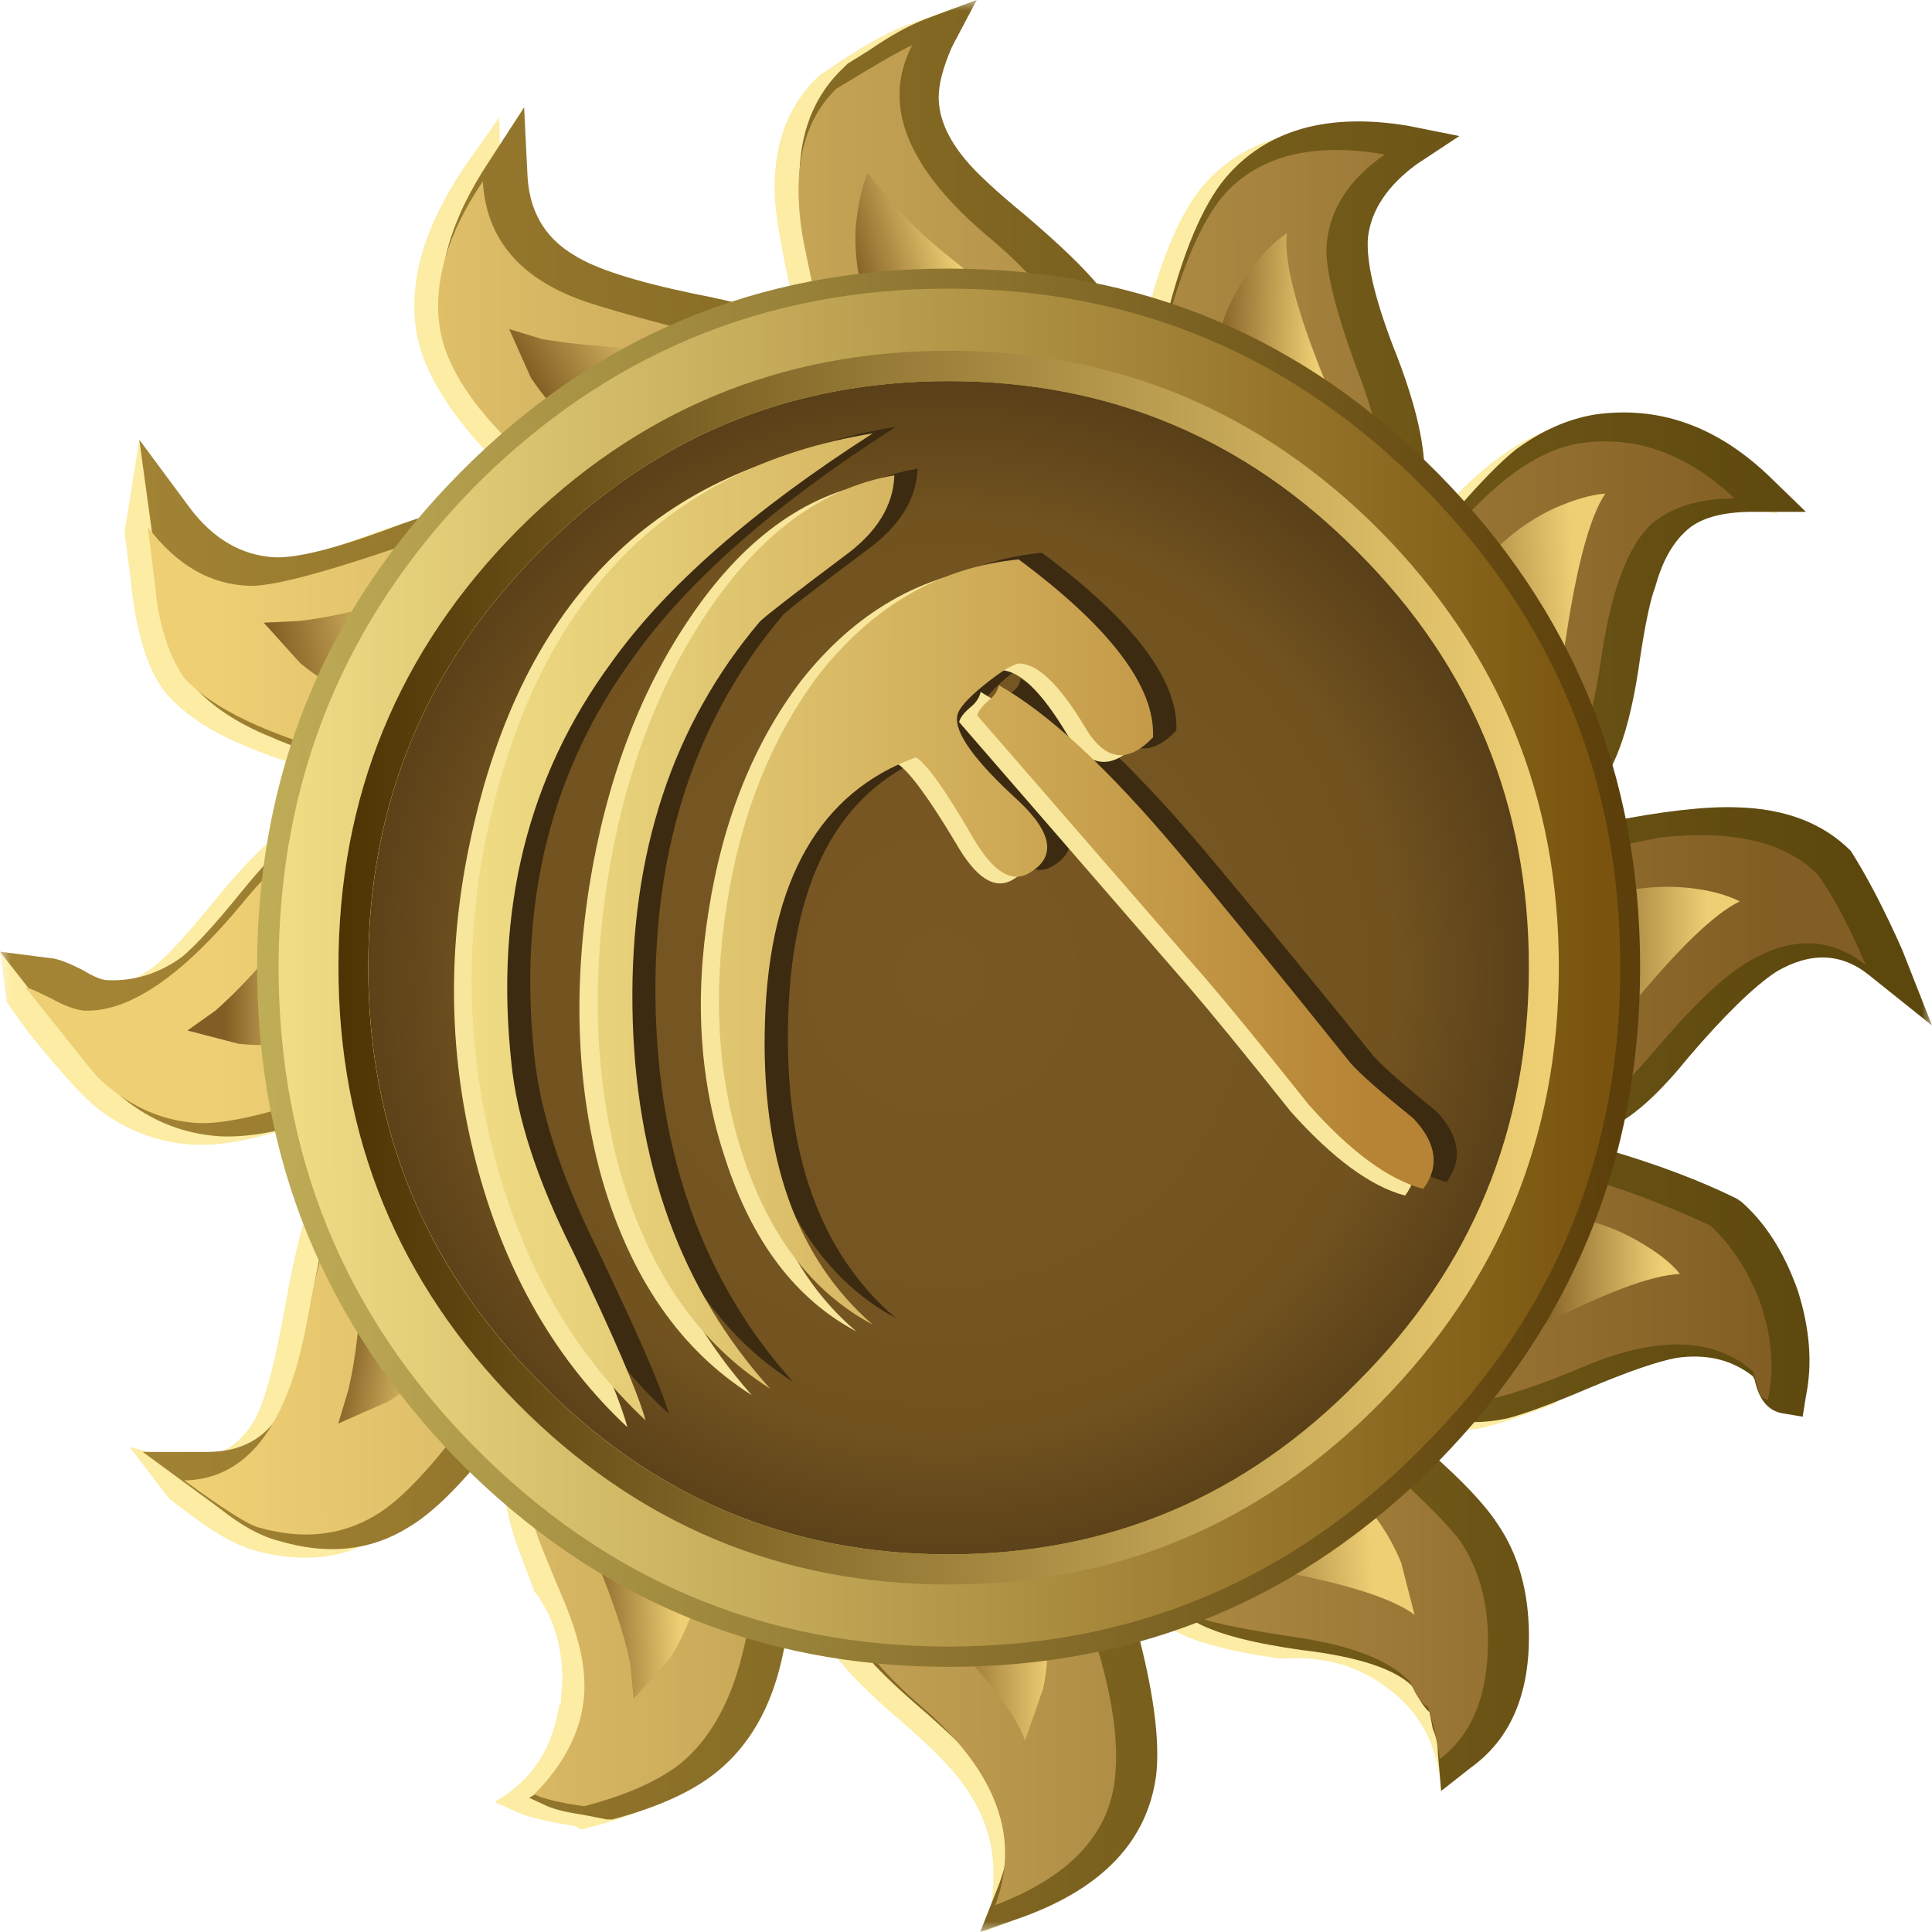 <svg width="90" height="90" viewBox="0 0 90 90" fill="none" xmlns="http://www.w3.org/2000/svg">
<g clip-path="url(#clip0_394_11881)">
<mask id="mask0_394_11881" style="mask-type:luminance" maskUnits="userSpaceOnUse" x="0" y="0" width="90" height="90">
<path d="M0 0L0 90H90V0H0Z" fill="white"/>
</mask>
<g mask="url(#mask0_394_11881)">
<path fill-rule="evenodd" clip-rule="evenodd" d="M6.499 29.473C6.337 28.959 6.187 27.965 6.025 26.506L5.801 24.786L6.489 20.483L7.573 24.004C8.657 25.57 9.968 26.352 11.515 26.352C12.543 26.401 14.27 25.981 16.691 25.094C18.644 24.368 20.114 23.948 21.096 23.843C22.736 23.689 24.208 24.079 25.5 25.015L26.649 26.037C26.291 25.045 25.292 23.718 23.641 22.047C21.113 19.596 19.701 17.379 19.39 15.405C19.03 13.103 19.757 10.603 21.558 7.891L23.255 5.467L23.329 8.445C23.433 10.163 24.189 11.444 25.575 12.272C26.603 12.951 28.459 13.553 31.139 14.078C33.553 14.65 35.127 15.09 35.844 15.405L36.081 15.481L36.23 15.632C36.957 16.521 37.551 17.695 38.012 19.156C37.956 18.01 37.645 16.502 37.08 14.62C36.419 11.805 36.081 9.858 36.081 8.761C36.081 6.564 36.769 4.819 38.164 3.519L39.323 2.737C40.455 2.012 41.36 1.516 42.031 1.249L44.426 0.389L43.265 2.662C42.849 3.338 42.642 4.093 42.642 4.924C42.642 5.867 43.057 6.833 43.878 7.815C44.397 8.445 45.322 9.306 46.661 10.403C48.31 11.805 49.471 12.922 50.14 13.763C51.224 15.165 51.762 16.683 51.762 18.296C51.762 19.031 51.714 19.576 51.61 19.938C52.016 19.681 52.479 18.535 52.998 16.502L53.232 15.405C54.005 12.226 54.929 9.982 56.016 8.685C57.92 6.442 60.776 5.657 64.586 6.337L66.981 6.728L64.972 8.055C63.531 9.095 62.785 10.239 62.729 11.49C62.626 12.541 63.012 14.2 63.888 16.502C64.868 19.261 65.361 21.245 65.361 22.44L65.199 24.004C65.049 24.844 64.53 25.751 63.661 26.743L63.19 27.212C64.021 26.897 65.257 25.856 66.906 24.079C69.17 21.475 71.328 20.013 73.395 19.708C76.279 19.288 78.93 20.224 81.354 22.516L82.814 23.928C80.76 23.508 78.901 23.852 77.25 24.94C75.449 26.201 74.553 28.023 74.553 30.418C74.553 31.515 74.732 32.424 75.092 33.157C74.732 34.924 74.167 36.28 73.395 37.224C72.827 37.893 71.895 38.445 70.611 38.866L69.689 39.171V39.257C70.404 39.2 71.772 39.02 73.781 38.704C76.458 38.189 78.486 37.949 79.881 38.008C82.146 38.113 83.947 38.809 85.293 40.117C86.059 41.214 86.86 42.722 87.681 44.65L87.766 44.879C86.114 44.307 84.492 44.288 82.889 44.803C81.146 45.375 79.881 46.446 79.109 48.01L77.327 50.121C75.835 51.895 74.524 52.916 73.395 53.175C72.668 53.28 71.792 53.195 70.763 52.936L69.839 52.784C70.358 53.041 71.282 53.327 72.62 53.642L73.931 53.947C76.091 54.578 78.1 55.331 79.956 56.22L80.193 56.381C82.097 58.099 83.126 60.342 83.275 63.101C82.249 62.529 81.163 62.243 80.033 62.243C78.901 62.243 77.638 62.375 76.251 62.634C74.809 62.786 73.544 63.702 72.46 65.374C70.867 65.994 69.689 66.385 68.904 66.546C67.577 66.747 66.387 66.625 65.361 66.156C65.049 66.05 64.53 65.679 63.813 65.058L62.729 64.198L62.418 64.504C62.785 65.344 63.813 66.52 65.51 68.027C67.162 69.486 68.236 70.603 68.755 71.397C69.735 72.8 70.225 74.547 70.225 76.626C70.225 79.395 69.32 81.428 67.519 82.725L67.133 83.356C66.981 81.323 66.162 79.759 64.663 78.659C63.323 77.621 61.73 77.152 59.871 77.257H59.569C57.353 76.942 55.75 76.521 54.78 76.006C53.544 75.378 52.564 74.202 51.837 72.484L51.224 71.233L50.763 71.397C50.809 72.333 51.149 73.841 51.762 75.93C52.639 79.004 52.979 81.399 52.771 83.119C52.356 86.144 50.299 88.329 46.594 89.685L45.821 90C46.133 89.218 46.282 88.329 46.282 87.337C46.282 86.039 45.954 84.837 45.283 83.747L45.049 83.356L44.971 83.27C44.501 82.545 43.53 81.523 42.031 80.226C40.493 78.918 39.41 77.831 38.787 76.942C37.71 75.529 37.164 73.992 37.164 72.323L37.324 71.072H37.164C36.645 71.282 36.165 72.819 35.702 75.693L35.315 77.802C34.75 80.045 33.741 81.733 32.298 82.879C31.168 83.871 29.517 84.627 27.356 85.152L27.047 85.228L26.82 85.074L25.886 84.912C25.113 84.758 24.604 84.627 24.348 84.522L23.105 83.977V83.901C24.754 82.955 25.736 81.477 26.045 79.444L26.122 79.358L26.197 78.268C26.197 76.646 25.763 75.263 24.887 74.117L24.037 71.854C23.68 70.813 23.472 69.775 23.416 68.724C23.368 67.578 23.52 66.691 23.887 66.07C23.933 65.86 24.141 65.62 24.5 65.364C25.169 64.582 25.529 64.142 25.584 64.037C24.961 64.037 23.754 65.154 21.953 67.397L21.642 67.788C19.737 70.031 18.115 71.434 16.778 72.008L16.532 72.169C15.042 72.695 13.42 72.695 11.665 72.169C10.892 71.913 10.026 71.417 9.043 70.691L7.884 69.821L6.035 67.407L8.423 68.027C10.026 68.027 11.175 67.377 11.901 66.07C12.362 65.183 12.826 63.436 13.287 60.828C13.76 58.177 14.241 56.325 14.759 55.284C15.636 53.403 17.002 52.259 18.851 51.839V51.523C17.57 51.418 15.918 51.714 13.91 52.381C12.005 53.07 10.383 53.376 9.043 53.327C7.29 53.222 5.743 52.62 4.406 51.523C3.735 50.952 2.706 49.806 1.32 48.088L0.311 46.683L0 44.334L1.161 45.119C1.576 45.165 2.037 45.349 2.556 45.661C2.914 45.871 3.319 46.025 3.792 46.13C5.026 46.187 6.187 45.796 7.261 44.955C7.884 44.439 8.78 43.447 9.968 41.989C11.457 40.163 12.703 38.941 13.673 38.313C15.373 37.319 17.258 37.118 19.312 37.693L19.474 37.453C19.312 37.302 18.313 36.957 16.457 36.432L15.918 36.28C13.806 35.66 12.288 35.134 11.356 34.714C9.818 34.093 8.601 33.282 7.725 32.29C7.167 31.564 6.752 30.628 6.499 29.473Z" fill="#FCECA4"/>
<path fill-rule="evenodd" clip-rule="evenodd" d="M44.342 2.192C43.936 3.128 43.728 3.913 43.728 4.531C43.728 5.467 44.144 6.442 44.962 7.424C45.481 8.055 46.406 8.912 47.745 10.012C49.394 11.415 50.546 12.531 51.224 13.372C52.298 14.774 52.846 16.292 52.846 17.905C52.846 18.574 52.798 19.097 52.723 19.471C53.119 19.222 53.573 18.095 54.082 16.111L54.307 14.926C55.082 11.805 56.006 9.591 57.09 8.284C58.995 6.051 61.824 5.237 65.585 5.858L67.982 6.337L65.974 7.664C64.634 8.656 63.888 9.772 63.729 11.024C63.625 12.121 64.011 13.809 64.888 16.111C65.87 18.555 66.36 20.539 66.36 22.047L66.208 23.537C66.049 24.263 65.539 25.206 64.663 26.352L64.2 26.821C65.18 26.401 66.406 25.36 67.905 23.689C68.991 22.44 69.887 21.524 70.602 20.949C71.792 20.072 73.025 19.517 74.319 19.307C77.25 18.897 79.93 19.833 82.353 22.125L84.125 23.843H81.656C80.164 23.843 79.109 24.158 78.486 24.786C77.873 25.36 77.412 26.218 77.1 27.364C76.893 27.889 76.656 28.977 76.403 30.648C75.987 33.673 75.319 35.706 74.394 36.747C73.723 37.473 72.801 38.054 71.611 38.465L70.689 38.78L70.763 38.856C71.432 38.809 72.772 38.629 74.78 38.313C77.412 37.788 79.439 37.558 80.881 37.607C83.155 37.663 84.927 38.34 86.218 39.64C86.983 40.843 87.785 42.38 88.613 44.249L90.001 47.773L87.068 45.424C85.776 44.383 84.333 44.334 82.74 45.27C81.711 45.95 80.345 47.276 78.648 49.261L78.259 49.73C76.769 51.494 75.449 52.516 74.319 52.775C73.648 52.88 72.801 52.801 71.772 52.545L70.848 52.381C71.413 52.64 72.311 52.936 73.544 53.241L74.865 53.556C77.175 54.233 79.184 54.988 80.89 55.829L81.117 55.98C82.249 56.973 83.126 58.358 83.749 60.122C84.314 61.899 84.437 63.541 84.125 65.058L83.975 65.994L83.051 65.84C82.38 65.735 81.938 65.21 81.74 64.276L81.656 64.113C80.683 63.34 79.495 63.055 78.1 63.255C77.233 63.416 75.864 63.883 74.008 64.667C72.311 65.393 71.046 65.86 70.225 66.07C68.784 66.385 67.49 66.28 66.36 65.755C65.897 65.554 65.387 65.163 64.813 64.592C64.144 64.066 63.784 63.807 63.739 63.807L63.502 64.113C63.862 64.953 64.888 66.126 66.594 67.636C68.142 68.99 69.197 70.117 69.764 70.996C70.734 72.409 71.224 74.156 71.224 76.235C71.224 79.004 70.329 81.037 68.528 82.335L67.133 83.432L66.981 81.628C66.981 81.267 66.906 80.903 66.746 80.541L66.594 79.759C66.387 79.595 66.162 79.26 65.897 78.737L65.747 78.508C64.926 77.726 63.219 77.171 60.644 76.866C58.382 76.55 56.759 76.13 55.779 75.605C54.592 74.984 53.648 73.811 52.921 72.093L52.308 70.767L51.837 70.996C51.893 71.988 52.223 73.477 52.846 75.453C53.722 78.632 54.053 81.056 53.855 82.725C53.44 85.753 51.376 87.938 47.668 89.294L45.66 90L46.434 88.043C46.801 87.156 46.98 86.325 46.98 85.543C46.98 84.446 46.594 83.405 45.821 82.413C45.406 81.887 44.53 81.027 43.19 79.835C41.643 78.527 40.539 77.438 39.871 76.55C38.842 75.138 38.323 73.601 38.323 71.93L38.401 70.681H38.323C37.807 70.891 37.324 72.428 36.863 75.299L36.392 77.411C35.883 79.595 34.9 81.296 33.459 82.488C32.327 83.432 30.675 84.187 28.517 84.758H28.281L27.122 84.531C26.395 84.426 25.857 84.292 25.5 84.14L24.65 83.747C26.811 82.545 27.895 80.617 27.895 77.953C27.895 75.815 27.168 74.156 25.736 72.951L25.188 71.463C24.368 69.124 24.312 67.197 25.036 65.679L25.649 64.897C26.123 64.487 26.499 64.066 26.811 63.646C26.094 63.646 24.877 64.772 23.18 67.016L22.868 67.407C21.379 69.278 20.097 70.527 19.011 71.158C17.258 72.245 15.25 72.455 12.985 71.778C12.157 71.568 11.259 71.082 10.279 70.3L6.648 67.636H9.656C11.259 67.636 12.42 66.986 13.137 65.679C13.598 64.802 14.062 63.055 14.533 60.438C14.994 57.784 15.477 55.905 15.993 54.817C16.872 52.936 18.238 51.819 20.087 51.448L20.01 51.142C18.777 51.037 17.154 51.323 15.146 52C13.287 52.679 11.665 52.992 10.279 52.936C8.572 52.831 7.054 52.23 5.716 51.142C4.942 50.512 3.913 49.366 2.631 47.697L0 44.334L2.482 44.65C2.783 44.699 3.244 44.879 3.867 45.194C4.377 45.51 4.763 45.661 5.026 45.661C6.262 45.71 7.423 45.349 8.497 44.564C9.166 43.992 10.072 43 11.204 41.595C12.693 39.772 13.929 38.541 14.909 37.922C16.606 36.882 18.494 36.642 20.549 37.214L20.71 37.062C20.445 36.852 19.445 36.517 17.693 36.041L17.154 35.887C15.042 35.269 13.524 34.743 12.599 34.323C11.054 33.702 9.837 32.891 8.959 31.899C8.138 30.753 7.573 28.825 7.261 26.113L6.489 20.483L8.809 23.613C9.893 25.074 11.204 25.856 12.751 25.961C13.777 26.008 15.503 25.59 17.927 24.7C19.831 23.974 21.304 23.557 22.33 23.451C23.926 23.298 25.367 23.689 26.649 24.625C26.762 24.683 27.018 24.91 27.424 25.331L27.81 25.646L27.895 25.57C27.424 24.473 26.395 23.163 24.802 21.655C23.566 20.407 22.719 19.442 22.255 18.765C21.379 17.56 20.831 16.311 20.633 15.011C20.266 12.712 20.993 10.212 22.794 7.5L24.416 5L24.566 8.055C24.623 9.772 25.338 11.05 26.736 11.881C27.716 12.512 29.563 13.103 32.298 13.677C34.251 14.049 35.825 14.489 37.005 15.011L37.239 15.09L37.391 15.241C38.116 16.131 38.712 17.274 39.173 18.686C39.117 18.066 38.806 16.578 38.239 14.229C37.58 11.835 37.239 9.877 37.239 8.37C37.239 6.173 37.927 4.426 39.323 3.128L39.484 2.967L40.484 2.346C41.464 1.669 42.359 1.171 43.19 0.858L45.5 -0.002L44.342 2.192Z" fill="url(#paint0_linear_394_11881)"/>
<path fill-rule="evenodd" clip-rule="evenodd" d="M42.493 2.108C41.05 4.877 42.257 7.875 46.124 11.1C50.141 14.49 51.556 17.725 50.378 20.799C51.715 21.219 52.688 20.721 53.308 19.308C53.46 19.003 53.772 17.754 54.233 15.557C55.063 12.378 56.017 10.194 57.091 8.992C58.74 7.225 61.212 6.624 64.512 7.196C62.861 8.341 61.956 9.717 61.806 11.34C61.702 12.437 62.192 14.441 63.276 17.361C64.304 20.073 64.664 22.182 64.362 23.69C64.249 24.32 63.918 24.941 63.353 25.571C62.627 26.507 62.192 27.079 62.042 27.289L63.042 28.311C64.275 27.995 65.956 26.659 68.068 24.32C70.018 22.126 71.877 20.904 73.63 20.645C76.206 20.273 78.6 21.141 80.807 23.223C79.165 23.223 77.874 23.614 76.949 24.396C75.865 25.39 75.093 27.394 74.629 30.419C74.168 33.598 73.545 35.631 72.773 36.519C72.367 36.988 71.773 37.379 71.001 37.694C69.717 38.16 68.963 38.446 68.756 38.551C68.558 38.752 68.558 39.021 68.756 39.326L69.227 40.184C70.82 40.184 73.526 39.803 77.338 39.011C80.732 38.647 83.182 39.221 84.674 40.739C85.389 41.721 86.144 43.133 86.917 44.956C85.21 43.602 83.305 43.602 81.193 44.956C80.061 45.692 78.649 47.067 76.949 49.1C76.281 49.882 75.733 50.454 75.329 50.818C74.603 51.554 73.905 51.991 73.244 52.155C72.877 52.201 71.981 52.106 70.537 51.84C69.454 51.63 68.681 51.791 68.218 52.306C68.633 53.091 69.405 53.692 70.537 54.11C71.264 54.313 72.338 54.579 73.782 54.894C75.431 55.305 77.384 56.04 79.655 57.079C80.628 57.968 81.401 59.141 81.968 60.602C82.543 62.215 82.666 63.752 82.354 65.211C82.098 65.155 81.939 64.974 81.891 64.668C81.845 64.505 81.768 64.248 81.666 63.884C79.808 62.262 77.13 62.215 73.63 63.723C69.82 65.336 67.237 65.832 65.907 65.211C64.869 64.373 64.126 63.799 63.662 63.493C62.786 62.912 62.069 63.197 61.504 64.353C61.806 65.441 62.786 66.721 64.437 68.18C66.397 69.956 67.604 71.178 68.068 71.855C68.993 73.267 69.405 74.985 69.302 77.021C69.198 79.262 68.454 80.904 67.069 81.945C67.01 81.314 66.832 80.513 66.52 79.521C66.323 79.415 66.115 79.186 65.907 78.814C65.758 78.45 65.625 78.243 65.521 78.194C64.597 77.307 62.974 76.686 60.654 76.312C57.827 75.902 56.017 75.511 55.242 75.149C54.375 74.672 53.678 73.918 53.159 72.876C52.282 71.054 51.819 70.091 51.773 69.986C50.791 70.301 50.17 70.633 49.914 71.007C49.914 72.095 50.329 74.052 51.15 76.867C51.877 79.32 52.13 81.353 51.923 82.966C51.611 85.515 49.764 87.453 46.361 88.75C47.548 85.62 46.435 82.575 43.041 79.596C39.382 76.476 37.863 73.451 38.486 70.528C37.194 69.592 36.241 70.118 35.628 72.095C35.109 74.758 34.722 76.552 34.469 77.487C33.902 79.521 32.996 81.058 31.763 82.099C30.735 82.937 29.216 83.616 27.207 84.141C26.075 83.978 25.303 83.797 24.888 83.587C26.585 81.869 27.357 80.017 27.207 78.04C27.15 77.153 26.867 76.056 26.348 74.758C25.53 72.82 25.095 71.75 25.037 71.54C24.265 69.412 24.219 67.713 24.888 66.462C24.936 66.311 25.426 65.756 26.348 64.82C27.019 63.884 26.925 63.283 26.046 63.026C25.011 62.711 23.34 64.067 21.02 67.093C19.635 68.859 18.447 70.032 17.467 70.604C15.873 71.55 14.073 71.731 12.062 71.159C11.601 71.054 10.442 70.318 8.583 68.964C11.572 68.915 13.505 66.311 14.382 61.145C15.306 55.781 17.107 52.937 19.787 52.622C19.994 52.306 20.05 51.945 19.946 51.534C19.842 51.114 19.693 50.799 19.485 50.589C18.09 50.332 16.344 50.569 14.232 51.295C11.96 52.03 10.29 52.365 9.206 52.316C7.46 52.211 5.887 51.476 4.491 50.122C4.443 50.073 3.33 48.69 1.172 45.978C1.379 46.026 1.795 46.217 2.405 46.523C2.973 46.838 3.463 47.019 3.878 47.077C5.99 47.182 8.489 45.481 11.364 41.99C13.94 38.81 16.701 37.713 19.635 38.706C20.767 37.875 20.822 37.139 19.787 36.519C19.485 36.308 18.324 35.888 16.315 35.27C12.45 34.229 9.875 32.997 8.593 31.595C8.028 30.81 7.613 29.713 7.347 28.311C7.253 27.47 7.094 26.219 6.886 24.55C8.226 26.324 9.8 27.23 11.601 27.289C12.581 27.335 14.891 26.744 18.551 25.495C21.332 24.55 23.492 24.655 25.037 25.801C25.407 26.009 25.841 26.402 26.348 26.974C26.867 27.23 27.386 26.945 27.895 26.114C27.538 24.816 26.254 23.069 24.038 20.875C21.926 18.842 20.738 16.97 20.484 15.242C20.173 13.163 20.842 10.89 22.493 8.447C22.642 11.156 24.265 13.038 27.357 14.079C29.112 14.651 31.867 15.377 35.628 16.264C36.393 17.153 37.071 18.661 37.636 20.799C38.1 20.799 38.609 20.645 39.184 20.33C39.184 19.804 38.636 16.999 37.561 11.882C36.789 8.39 37.25 5.812 38.947 4.141C40.9 2.949 42.078 2.272 42.493 2.108Z" fill="url(#paint1_linear_394_11881)"/>
<path fill-rule="evenodd" clip-rule="evenodd" d="M57.324 26.188L56.779 23.849C56.419 21.967 56.269 20.22 56.317 18.608C56.373 16.308 56.986 14.331 58.174 12.662C58.787 11.832 59.381 11.23 59.946 10.866C59.796 12.164 60.39 14.466 61.73 17.75C62.343 19.363 61.804 21.242 60.108 23.38L57.324 26.188Z" fill="url(#paint2_linear_394_11881)"/>
<path fill-rule="evenodd" clip-rule="evenodd" d="M64.973 34.875L65.663 32.605C66.284 30.828 67.029 29.245 67.906 27.84C69.094 25.905 70.585 24.529 72.386 23.688C73.311 23.278 74.112 23.041 74.781 22.992C74.054 24.079 73.441 26.381 72.922 29.875C72.724 31.535 71.329 32.871 68.756 33.854L64.973 34.875Z" fill="url(#paint3_linear_394_11881)"/>
<path fill-rule="evenodd" clip-rule="evenodd" d="M72.623 42.608C74.632 41.569 76.64 41.159 78.651 41.359C79.622 41.464 80.423 41.675 81.046 41.99C79.858 42.562 78.159 44.204 75.942 46.913C74.859 48.27 72.983 48.71 70.303 48.24L66.598 47.153L68.295 45.587C69.738 44.336 71.182 43.343 72.623 42.608Z" fill="url(#paint4_linear_394_11881)"/>
<path fill-rule="evenodd" clip-rule="evenodd" d="M62.965 58.252L65.125 57.469C66.926 56.954 68.652 56.639 70.301 56.534C72.517 56.38 74.499 56.79 76.252 57.782C77.176 58.308 77.845 58.823 78.26 59.349C76.923 59.398 74.707 60.236 71.612 61.848C70.123 62.633 68.247 62.269 65.975 60.751L62.965 58.252Z" fill="url(#paint5_linear_394_11881)"/>
<path fill-rule="evenodd" clip-rule="evenodd" d="M54.543 64.9L56.704 65.682C58.456 66.359 60.004 67.17 61.343 68.106C63.19 69.367 64.511 70.921 65.273 72.802L65.896 75.227C64.868 74.445 62.625 73.738 59.173 73.118C57.524 72.802 56.269 71.341 55.393 68.736C54.929 67.429 54.647 66.149 54.543 64.9Z" fill="url(#paint6_linear_394_11881)"/>
<path fill-rule="evenodd" clip-rule="evenodd" d="M44.117 65.994C45.711 67.922 47.002 70.117 47.972 72.56C48.803 74.652 49.011 76.685 48.595 78.659L47.748 81.086C47.333 79.835 45.87 77.963 43.345 75.454C42.155 74.261 41.93 72.333 42.645 69.669C43.004 68.313 43.504 67.092 44.117 65.994Z" fill="url(#paint7_linear_394_11881)"/>
<path fill-rule="evenodd" clip-rule="evenodd" d="M31.751 63.718C32.572 66.123 32.958 68.654 32.91 71.308C32.855 73.551 32.287 75.526 31.213 77.253L29.516 79.125L29.357 77.483C29.055 76.022 28.459 74.275 27.582 72.241C26.914 70.629 27.404 68.73 29.055 66.533C29.873 65.446 30.769 64.5 31.751 63.718Z" fill="url(#paint8_linear_394_11881)"/>
<path fill-rule="evenodd" clip-rule="evenodd" d="M24.103 53.254C23.847 55.754 23.179 58.207 22.095 60.604C21.17 62.637 19.83 64.201 18.078 65.291L15.758 66.312L16.229 64.746C16.586 63.239 16.793 61.386 16.842 59.192C16.897 57.474 18.104 55.964 20.472 54.657C21.708 54.036 22.923 53.569 24.103 53.254Z" fill="url(#paint9_linear_394_11881)"/>
<path fill-rule="evenodd" clip-rule="evenodd" d="M13.76 42.996C14.835 41.65 16.72 41.2 19.39 41.669C20.737 41.88 21.963 42.241 23.105 42.767C21.408 44.59 19.39 46.127 17.08 47.378C15.117 48.426 13.138 48.837 11.129 48.626L8.734 48.006L10.045 47.072C11.175 46.078 12.411 44.724 13.76 42.996Z" fill="url(#paint10_linear_394_11881)"/>
<path fill-rule="evenodd" clip-rule="evenodd" d="M27.194 32.681C24.771 33.252 22.253 33.416 19.622 33.147C17.405 32.947 15.53 32.185 13.982 30.887L12.285 29.006L13.907 28.93C15.351 28.776 17.133 28.356 19.235 27.679C20.838 27.153 22.639 27.833 24.648 29.712C25.676 30.648 26.526 31.64 27.194 32.681Z" fill="url(#paint11_linear_394_11881)"/>
<path fill-rule="evenodd" clip-rule="evenodd" d="M36.704 23.539C34.222 23.329 31.808 22.679 29.442 21.582C27.434 20.646 25.858 19.309 24.728 17.591L23.719 15.329L25.264 15.798C26.763 16.054 28.583 16.208 30.753 16.265C32.45 16.265 33.94 17.457 35.231 19.864C35.9 21.115 36.392 22.337 36.704 23.539Z" fill="url(#paint12_linear_394_11881)"/>
<path fill-rule="evenodd" clip-rule="evenodd" d="M46.123 22.438C44.264 20.766 42.7 18.819 41.408 16.575C40.276 14.591 39.757 12.585 39.861 10.552C39.974 9.511 40.153 8.683 40.409 8.052L41.418 9.303C42.388 10.447 43.755 11.669 45.51 12.976C46.895 14.017 47.414 15.899 47.057 18.608L46.123 22.438Z" fill="url(#paint13_linear_394_11881)"/>
<path fill-rule="evenodd" clip-rule="evenodd" d="M44.038 15.63C52.166 15.63 59.097 18.523 64.811 24.317C70.583 30.149 73.468 37.194 73.468 45.422C73.468 53.659 70.583 60.694 64.811 66.534C59.097 72.377 52.166 75.297 44.038 75.297C35.898 75.297 28.95 72.377 23.178 66.534C17.406 60.704 14.531 53.659 14.531 45.422C14.531 37.184 17.406 30.149 23.178 24.317C28.95 18.532 35.898 15.63 44.038 15.63Z" fill="url(#paint14_radial_394_11881)"/>
<path fill-rule="evenodd" clip-rule="evenodd" d="M63.266 25.722C58.015 20.408 51.659 17.754 44.19 17.754C36.721 17.754 30.367 20.408 25.114 25.722C19.805 31.04 17.155 37.483 17.155 45.044C17.155 52.602 19.805 59.036 25.114 64.353C30.367 69.726 36.721 72.409 44.19 72.409C51.659 72.409 58.025 69.717 63.266 64.353C68.577 59.036 71.225 52.602 71.225 45.044C71.225 37.483 68.577 31.04 63.266 25.722ZM21.408 22.047C27.687 15.691 35.279 12.512 44.19 12.512C53.1 12.512 60.692 15.691 66.981 22.047C73.262 28.415 76.403 36.071 76.403 45.044C76.403 54.007 73.262 61.689 66.981 68.104C60.692 74.462 53.1 77.648 44.19 77.648C35.335 77.648 27.736 74.472 21.408 68.104C15.117 61.689 11.977 54.007 11.977 45.044C11.977 36.071 15.117 28.415 21.408 22.047Z" fill="url(#paint15_linear_394_11881)"/>
<path fill-rule="evenodd" clip-rule="evenodd" d="M63.266 25.72C58.016 20.405 51.659 17.752 44.19 17.752C36.721 17.752 30.367 20.405 25.114 25.72C19.806 31.038 17.155 37.481 17.155 45.042C17.155 52.6 19.806 59.034 25.114 64.351C30.367 69.724 36.721 72.407 44.19 72.407C51.659 72.407 58.025 69.715 63.266 64.351C68.577 59.034 71.225 52.6 71.225 45.042C71.225 37.481 68.577 31.038 63.266 25.72ZM22.097 22.676C28.226 16.52 35.592 13.446 44.19 13.446C52.792 13.446 60.154 16.52 66.284 22.676C72.413 28.88 75.479 36.325 75.479 45.042C75.479 53.795 72.413 61.248 66.284 67.395C60.154 73.6 52.792 76.703 44.19 76.703C35.592 76.703 28.226 73.6 22.097 67.395C16.023 61.248 12.977 53.795 12.977 45.042C12.986 36.325 16.023 28.88 22.097 22.676Z" fill="url(#paint16_linear_394_11881)"/>
<path fill-rule="evenodd" clip-rule="evenodd" d="M63.262 25.723C58.012 20.408 51.655 17.754 44.186 17.754C36.717 17.754 30.363 20.408 25.11 25.723C19.802 31.04 17.151 37.484 17.151 45.044C17.151 52.602 19.802 59.036 25.11 64.353C30.363 69.727 36.717 72.41 44.186 72.41C51.655 72.41 58.021 69.717 63.262 64.353C68.573 59.036 71.221 52.602 71.221 45.044C71.221 37.484 68.573 31.04 63.262 25.723ZM24.101 24.711C29.663 19.128 36.36 16.34 44.186 16.34C52.013 16.34 58.709 19.128 64.271 24.711C69.836 30.344 72.617 37.12 72.617 45.044C72.617 52.966 69.836 59.733 64.271 65.375C58.709 70.998 52.013 73.812 44.186 73.812C36.36 73.812 29.663 70.998 24.101 65.375C18.537 59.733 15.766 52.966 15.766 45.044C15.766 37.12 18.537 30.344 24.101 24.711Z" fill="url(#paint17_linear_394_11881)"/>
<path fill-rule="evenodd" clip-rule="evenodd" d="M41.733 19.881C36.123 23.468 32.051 27.048 29.533 30.591C25.665 35.859 24.12 42.054 24.893 49.204C25.156 51.753 26.11 54.702 27.749 58.033C29.656 62.003 30.795 64.599 31.155 65.859C27.852 62.834 25.542 58.844 24.205 53.891C22.913 49.145 22.706 44.327 23.582 39.43C25.74 28.013 31.795 21.494 41.733 19.881Z" fill="#3C2B11"/>
<path fill-rule="evenodd" clip-rule="evenodd" d="M42.746 21.832C42.69 23.245 41.918 24.493 40.426 25.593C38.06 27.357 36.749 28.379 36.486 28.638C32.421 33.429 30.432 39.433 30.535 46.62C30.639 53.816 32.781 59.735 36.947 64.375C33.657 62.293 31.337 58.953 29.997 54.361C28.809 50.19 28.611 45.638 29.374 40.682C30.149 35.834 31.694 31.692 34.014 28.247C36.486 24.542 39.4 22.404 42.746 21.832Z" fill="#3C2B11"/>
<path fill-rule="evenodd" clip-rule="evenodd" d="M47.536 31.602C49.846 32.965 52.627 35.543 55.872 39.343C57.728 41.537 60.437 44.822 63.99 49.203C64.454 49.718 65.434 50.576 66.923 51.778C67.997 52.924 68.159 54.022 67.384 55.062C65.791 54.642 64.009 53.345 62.056 51.15C59.889 48.448 58.295 46.49 57.267 45.288L46.602 33.09C46.66 32.88 46.809 32.623 47.063 32.308C47.374 32.098 47.536 31.868 47.536 31.602Z" fill="#3C2B11"/>
<path fill-rule="evenodd" clip-rule="evenodd" d="M41.736 61.406C38.909 59.889 36.872 57.206 35.636 53.35C34.504 49.799 34.269 45.943 34.938 41.772C35.607 37.552 37.05 33.982 39.267 31.062C41.794 27.883 44.877 26.109 48.536 25.745C52.807 28.924 54.902 31.692 54.799 34.031C53.608 35.279 52.553 35.128 51.629 33.562C50.441 31.587 49.413 30.595 48.536 30.595C48.177 30.642 47.612 30.986 46.84 31.607C46.123 32.235 45.707 32.731 45.603 33.095C45.5 33.877 46.453 35.184 48.462 37.007C50.111 38.517 50.289 39.634 48.998 40.37C48.177 40.836 47.3 40.264 46.376 38.649C45.142 36.56 44.237 35.367 43.67 35.052C39.238 36.616 36.927 40.712 36.72 47.326C36.512 53.685 38.183 58.381 41.736 61.406Z" fill="#3C2B11"/>
<path fill-rule="evenodd" clip-rule="evenodd" d="M39.89 20.506C34.27 24.103 30.176 27.673 27.603 31.224C23.793 36.484 22.246 42.689 22.973 49.829C23.226 52.329 24.18 55.249 25.831 58.592C27.735 62.494 28.865 65.128 29.225 66.484C25.935 63.41 23.615 59.42 22.275 54.523C20.983 49.78 20.805 44.959 21.727 40.055C23.897 28.638 29.952 22.119 39.89 20.506Z" fill="#F7E69B"/>
<path fill-rule="evenodd" clip-rule="evenodd" d="M40.814 22.457C40.765 23.862 39.993 25.12 38.494 26.21C36.126 27.984 34.815 28.996 34.551 29.265C30.486 34.054 28.526 40.051 28.685 47.247C28.789 54.443 30.901 60.352 35.022 64.992C31.722 62.91 29.402 59.57 28.062 54.988C26.884 50.817 26.677 46.255 27.449 41.299C28.224 36.451 29.762 32.309 32.08 28.871C34.551 25.169 37.465 23.031 40.814 22.457Z" fill="#F7E69B"/>
<path fill-rule="evenodd" clip-rule="evenodd" d="M45.679 32.232C47.944 33.532 50.724 36.117 54.025 39.973C55.825 42.111 58.532 45.396 62.136 49.826C62.597 50.349 63.55 51.209 64.992 52.411C66.076 53.557 66.228 54.645 65.455 55.695C63.862 55.275 62.078 53.968 60.127 51.781C57.967 49.071 56.364 47.114 55.335 45.921L44.68 33.637C44.728 33.427 44.907 33.197 45.218 32.938C45.471 32.728 45.633 32.491 45.679 32.232Z" fill="#F7E69B"/>
<path fill-rule="evenodd" clip-rule="evenodd" d="M39.891 62.023C37.053 60.516 35.025 57.823 33.781 53.967C32.601 50.426 32.338 46.57 33.016 42.399C33.678 38.179 35.119 34.609 37.335 31.689C39.862 28.5 42.955 26.733 46.605 26.372C50.887 29.446 52.99 32.204 52.942 34.658C51.754 35.906 50.68 35.755 49.697 34.189C48.51 32.204 47.481 31.22 46.605 31.22C46.303 31.268 45.758 31.603 44.983 32.231C44.21 32.862 43.805 33.331 43.747 33.636C43.645 34.418 44.596 35.755 46.605 37.624C48.256 39.144 48.435 40.261 47.153 40.994C46.322 41.463 45.446 40.889 44.522 39.266C43.24 37.128 42.334 35.906 41.815 35.591C37.393 37.206 35.073 41.299 34.865 47.868C34.658 54.282 36.336 58.996 39.891 62.023Z" fill="#F7E69B"/>
<path fill-rule="evenodd" clip-rule="evenodd" d="M40.663 20.186C35.043 23.783 30.977 27.353 28.452 30.903C24.595 36.164 23.047 42.368 23.822 49.509C24.076 52.067 25.029 54.987 26.678 58.271C28.583 62.232 29.715 64.867 30.072 66.164C26.782 63.09 24.462 59.1 23.124 54.205C21.831 49.46 21.633 44.641 22.502 39.734C24.669 28.318 30.724 21.808 40.663 20.186Z" fill="url(#paint18_linear_394_11881)"/>
<path fill-rule="evenodd" clip-rule="evenodd" d="M41.663 22.142C41.617 23.557 40.842 24.806 39.343 25.896C36.977 27.67 35.666 28.691 35.401 28.95C31.338 33.742 29.358 39.736 29.462 46.932C29.564 54.129 31.695 60.047 35.874 64.688C32.574 62.596 30.254 59.265 28.914 54.674C27.736 50.502 27.529 45.94 28.301 40.995C29.073 36.147 30.621 31.995 32.931 28.557C35.401 24.855 38.315 22.717 41.663 22.142Z" fill="url(#paint19_linear_394_11881)"/>
<path fill-rule="evenodd" clip-rule="evenodd" d="M46.527 31.919C48.847 33.229 51.628 35.805 54.872 39.661C56.673 41.799 59.35 45.083 62.906 49.513C63.367 50.039 64.35 50.896 65.839 52.099C66.923 53.245 67.075 54.342 66.3 55.383C64.707 54.962 62.925 53.665 60.972 51.468C58.814 48.758 57.211 46.801 56.183 45.608L45.527 33.334C45.573 33.124 45.754 32.885 46.063 32.628C46.319 32.418 46.478 32.179 46.527 31.919Z" fill="url(#paint20_linear_394_11881)"/>
<path fill-rule="evenodd" clip-rule="evenodd" d="M40.662 61.711C37.823 60.203 35.788 57.52 34.552 53.664C33.42 50.114 33.193 46.258 33.864 42.087C34.533 37.867 35.976 34.296 38.183 31.376C40.71 28.197 43.803 26.421 47.453 26.059C51.733 29.238 53.816 31.997 53.712 34.345C52.525 35.594 51.47 35.442 50.545 33.876C49.358 31.892 48.329 30.907 47.453 30.907C47.151 30.956 46.603 31.301 45.831 31.919C45.056 32.549 44.65 33.018 44.594 33.334C44.445 34.116 45.396 35.442 47.453 37.314C49.056 38.832 49.205 39.948 47.923 40.681C47.093 41.151 46.217 40.576 45.292 38.964C44.056 36.825 43.18 35.594 42.67 35.279C38.183 36.904 35.844 40.997 35.636 47.565C35.428 53.921 37.106 58.637 40.662 61.711Z" fill="url(#paint21_linear_394_11881)"/>
</g>
</g>
<defs>
<linearGradient id="paint0_linear_394_11881" x1="5.252" y1="44.995" x2="86.364" y2="45.075" gradientUnits="userSpaceOnUse">
<stop stop-color="#A38435"/>
<stop offset="1" stop-color="#5C470D"/>
</linearGradient>
<linearGradient id="paint1_linear_394_11881" x1="82.38" y1="45.414" x2="10.229" y2="45.486" gradientUnits="userSpaceOnUse">
<stop stop-color="#835E24"/>
<stop offset="1" stop-color="#EECF74"/>
</linearGradient>
<linearGradient id="paint2_linear_394_11881" x1="56.465" y1="18.49" x2="61.252" y2="18.64" gradientUnits="userSpaceOnUse">
<stop stop-color="#835E24"/>
<stop offset="1" stop-color="#EECF74"/>
</linearGradient>
<linearGradient id="paint3_linear_394_11881" x1="66.216" y1="29.174" x2="73.462" y2="28.682" gradientUnits="userSpaceOnUse">
<stop stop-color="#835E24"/>
<stop offset="1" stop-color="#EECF74"/>
</linearGradient>
<linearGradient id="paint4_linear_394_11881" x1="73.389" y1="44.856" x2="79.569" y2="44.862" gradientUnits="userSpaceOnUse">
<stop stop-color="#835E24"/>
<stop offset="1" stop-color="#EECF74"/>
</linearGradient>
<linearGradient id="paint5_linear_394_11881" x1="71.673" y1="59.359" x2="77.39" y2="59.364" gradientUnits="userSpaceOnUse">
<stop stop-color="#835E24"/>
<stop offset="1" stop-color="#EECF74"/>
</linearGradient>
<linearGradient id="paint6_linear_394_11881" x1="56.313" y1="70.325" x2="63.712" y2="69.823" gradientUnits="userSpaceOnUse">
<stop stop-color="#835E24"/>
<stop offset="1" stop-color="#EECF74"/>
</linearGradient>
<linearGradient id="paint7_linear_394_11881" x1="43.85" y1="73.531" x2="48.949" y2="73.536" gradientUnits="userSpaceOnUse">
<stop stop-color="#835E24"/>
<stop offset="1" stop-color="#EECF74"/>
</linearGradient>
<linearGradient id="paint8_linear_394_11881" x1="27.214" y1="71.757" x2="31.537" y2="71.6" gradientUnits="userSpaceOnUse">
<stop stop-color="#835E24"/>
<stop offset="1" stop-color="#EECF74"/>
</linearGradient>
<linearGradient id="paint9_linear_394_11881" x1="16.472" y1="59.456" x2="20.749" y2="60.115" gradientUnits="userSpaceOnUse">
<stop stop-color="#835E24"/>
<stop offset="1" stop-color="#EECF74"/>
</linearGradient>
<linearGradient id="paint10_linear_394_11881" x1="10.504" y1="45.083" x2="14.521" y2="45.087" gradientUnits="userSpaceOnUse">
<stop stop-color="#835E24"/>
<stop offset="1" stop-color="#EECF74"/>
</linearGradient>
<linearGradient id="paint11_linear_394_11881" x1="13.139" y1="32.234" x2="19.499" y2="30.931" gradientUnits="userSpaceOnUse">
<stop stop-color="#835E24"/>
<stop offset="1" stop-color="#EECF74"/>
</linearGradient>
<linearGradient id="paint12_linear_394_11881" x1="26.918" y1="21.307" x2="32.375" y2="18.049" gradientUnits="userSpaceOnUse">
<stop stop-color="#835E24"/>
<stop offset="1" stop-color="#EECF74"/>
</linearGradient>
<linearGradient id="paint13_linear_394_11881" x1="40.847" y1="16.107" x2="45.413" y2="14.642" gradientUnits="userSpaceOnUse">
<stop stop-color="#835E24"/>
<stop offset="1" stop-color="#EECF74"/>
</linearGradient>
<radialGradient id="paint14_radial_394_11881" cx="0" cy="0" r="1" gradientUnits="userSpaceOnUse" gradientTransform="translate(43.891 45.448) rotate(-90) scale(29.869 29.508)">
<stop stop-color="#7A5824"/>
<stop offset="0.71" stop-color="#725320"/>
<stop offset="1" stop-color="#523A16"/>
</radialGradient>
<linearGradient id="paint15_linear_394_11881" x1="75.272" y1="45.062" x2="12.545" y2="45.124" gradientUnits="userSpaceOnUse">
<stop stop-color="#5C3F0A"/>
<stop offset="1" stop-color="#BFAC57"/>
</linearGradient>
<linearGradient id="paint16_linear_394_11881" x1="74.5" y1="45.062" x2="13.473" y2="45.123" gradientUnits="userSpaceOnUse">
<stop stop-color="#7A540E"/>
<stop offset="1" stop-color="#EFDC85"/>
</linearGradient>
<linearGradient id="paint17_linear_394_11881" x1="15.137" y1="45.069" x2="71.683" y2="45.125" gradientUnits="userSpaceOnUse">
<stop stop-color="#4B3202"/>
<stop offset="1" stop-color="#EECF74"/>
</linearGradient>
<linearGradient id="paint18_linear_394_11881" x1="65.26" y1="43.18" x2="22" y2="43.222" gradientUnits="userSpaceOnUse">
<stop stop-color="#B68434"/>
<stop offset="1" stop-color="#EFDC85"/>
</linearGradient>
<linearGradient id="paint19_linear_394_11881" x1="63.716" y1="43.415" x2="23.546" y2="43.455" gradientUnits="userSpaceOnUse">
<stop stop-color="#B68434"/>
<stop offset="1" stop-color="#EFDC85"/>
</linearGradient>
<linearGradient id="paint20_linear_394_11881" x1="63.714" y1="43.653" x2="23.544" y2="43.693" gradientUnits="userSpaceOnUse">
<stop stop-color="#B68434"/>
<stop offset="1" stop-color="#EFDC85"/>
</linearGradient>
<linearGradient id="paint21_linear_394_11881" x1="63.715" y1="43.887" x2="23.545" y2="43.926" gradientUnits="userSpaceOnUse">
<stop stop-color="#B68434"/>
<stop offset="1" stop-color="#EFDC85"/>
</linearGradient>
<clipPath id="clip0_394_11881">
<rect width="90" height="90" fill="white" transform="matrix(0 -1 1 0 0 90)"/>
</clipPath>
</defs>
</svg>
